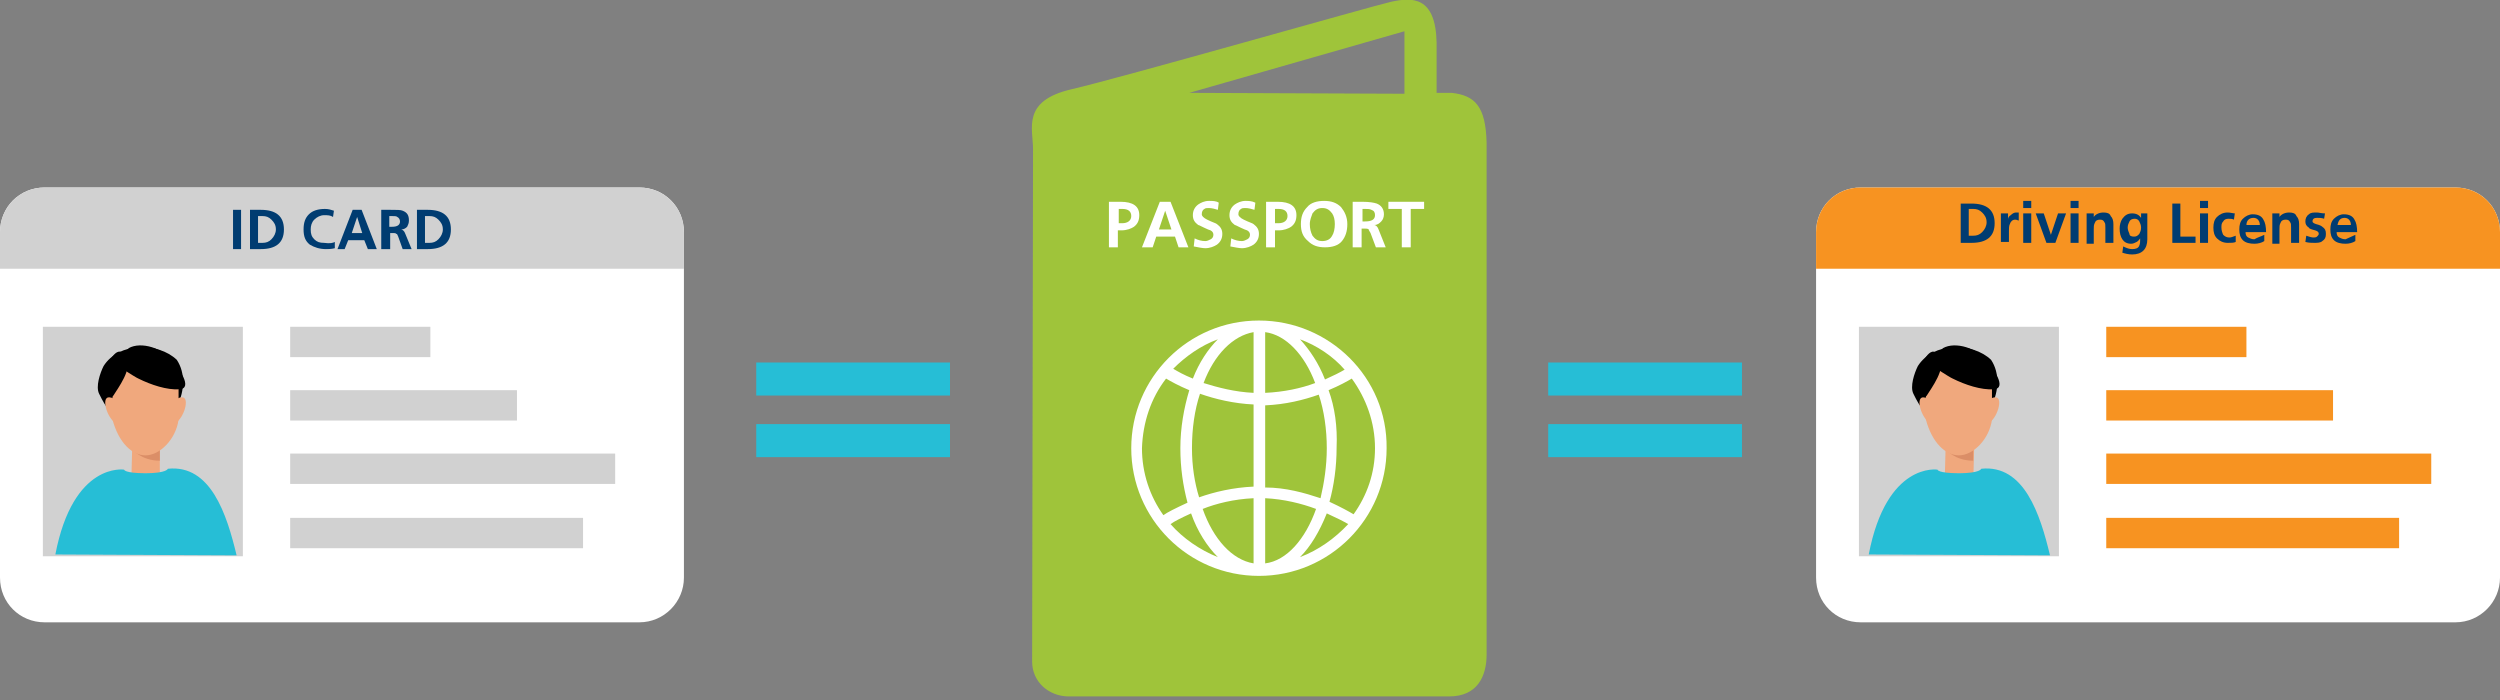 <svg width="300" height="84" viewBox="0 0 300 84" fill="none" xmlns="http://www.w3.org/2000/svg">
<rect x="0" y="0" width="300" height="84" fill="#808080" stroke="none"/>
<g clip-path="url(#clip0)">
<path d="M178.393 17.143C178.286 12.75 177 11.464 174.214 11.143C172.5 11.143 172.393 11.143 172.393 11.143C172.393 11.143 172.393 9.321 172.393 5.143C172.286 -0.536 169.393 -0.321 166.929 0.214C164.571 0.75 134.571 9.321 128.571 10.714C122.571 12.107 123.964 15.428 123.964 17.893C123.964 17.893 123.857 76.928 123.857 79.393C123.857 81.857 125.893 83.571 128.25 83.571C130.607 83.571 170.464 83.571 173.893 83.571C177.321 83.571 178.393 81.107 178.393 78.536C178.393 75.964 178.393 21.536 178.393 17.143ZM168.536 11.25L142.714 11.143L168.536 3.75V11.25Z" fill="#9FC43A"/>
<path d="M151.071 38.464C142.607 38.464 135.75 45.322 135.75 53.786C135.75 62.25 142.607 69.107 151.071 69.107C159.536 69.107 166.393 62.25 166.393 53.786C166.5 45.322 159.536 38.464 151.071 38.464ZM143.036 53.786C143.036 51.429 143.357 49.179 144 47.25C145.821 47.893 148.071 48.429 150.429 48.536V58.393C147.964 58.5 145.714 59.036 143.893 59.679C143.357 57.964 143.036 55.929 143.036 53.786ZM151.821 39.857C154.286 40.179 156.536 42.536 157.821 45.964C156.107 46.607 154.071 47.036 151.821 47.143V39.857ZM150.429 39.857V47.143C148.179 47.036 146.143 46.5 144.429 45.964C145.714 42.536 147.964 40.286 150.429 39.857ZM150.429 59.786V67.607C147.857 67.179 145.607 64.714 144.321 61.072C145.929 60.429 148.071 59.893 150.429 59.786ZM151.821 67.607V59.786C154.071 59.893 156.214 60.429 157.929 61.072C156.643 64.714 154.393 67.286 151.821 67.607ZM151.821 58.5V48.643C154.286 48.536 156.429 48 158.25 47.357C158.893 49.286 159.214 51.536 159.214 53.786C159.214 55.929 158.893 57.964 158.464 59.786C156.536 59.143 154.286 58.5 151.821 58.5ZM159.429 46.822C160.714 46.286 161.679 45.75 162.214 45.429C163.929 47.786 165 50.679 165 53.786C165 56.786 164.036 59.464 162.429 61.714C161.893 61.393 160.929 60.857 159.536 60.214C160.071 58.286 160.393 56.036 160.393 53.679C160.5 51.214 160.179 48.857 159.429 46.822ZM161.357 44.357C160.821 44.679 159.964 45.107 159 45.536C158.25 43.607 157.179 42 156 40.714C158.036 41.464 159.964 42.75 161.357 44.357ZM146.143 40.714C144.964 41.893 143.893 43.5 143.143 45.429C142.071 45 141.321 44.572 140.786 44.25C142.286 42.75 144.107 41.464 146.143 40.714ZM139.929 45.429C140.464 45.75 141.429 46.286 142.714 46.822C142.071 48.964 141.643 51.322 141.643 53.786C141.643 56.143 141.964 58.286 142.5 60.322C141.107 60.964 140.036 61.5 139.607 61.822C138 59.572 137.036 56.786 137.036 53.786C137.143 50.679 138.107 47.786 139.929 45.429ZM140.464 62.893C140.893 62.572 141.75 62.143 142.929 61.607C143.679 63.75 144.857 65.572 146.143 66.857C144 66 141.964 64.607 140.464 62.893ZM156 66.857C157.286 65.572 158.357 63.75 159.214 61.607C160.393 62.143 161.25 62.572 161.786 62.893C160.179 64.607 158.25 66 156 66.857Z" fill="white"/>
<path d="M133.071 29.679V24.214H134.464C135.964 24.214 136.714 24.75 136.714 25.822C136.714 26.464 136.5 26.893 136.071 27.214C135.75 27.429 135.214 27.643 134.571 27.643H134.143V29.679H133.071ZM134.25 25.072V26.786H134.678C135.321 26.786 135.75 26.464 135.75 25.929C135.75 25.393 135.428 25.072 134.678 25.072H134.25Z" fill="white"/>
<path d="M137.035 29.679L139.178 24.214H140.464L142.607 29.679H141.428L140.999 28.393H138.749L138.321 29.679H137.035ZM140.571 27.536L139.821 25.286L139.071 27.536H140.571Z" fill="white"/>
<path d="M146.25 24.322L146.143 25.179C145.821 25.072 145.393 24.964 145.071 24.964C144.857 24.964 144.643 24.964 144.535 25.072C144.321 25.179 144.214 25.393 144.214 25.714C144.214 25.929 144.428 26.143 144.857 26.357C145.5 26.679 145.928 26.786 146.035 26.893C146.464 27.214 146.678 27.536 146.678 28.072C146.678 28.607 146.464 29.036 146.035 29.357C145.714 29.572 145.178 29.786 144.643 29.786C144.321 29.786 143.785 29.679 143.25 29.572L143.357 28.607C143.785 28.822 144.214 28.929 144.643 28.929C144.857 28.929 145.071 28.822 145.285 28.714C145.5 28.607 145.607 28.393 145.607 28.179C145.607 27.857 145.393 27.643 144.964 27.536C144.214 27.214 143.893 27 143.785 27C143.357 26.679 143.143 26.357 143.143 25.822C143.143 25.286 143.357 24.857 143.785 24.536C144.107 24.322 144.535 24.107 145.071 24.107C145.5 24.107 145.928 24.107 146.25 24.322Z" fill="white"/>
<path d="M150.642 24.322L150.535 25.179C150.214 25.072 149.785 24.964 149.464 24.964C149.249 24.964 149.035 24.964 148.928 25.072C148.714 25.179 148.607 25.393 148.607 25.714C148.607 25.929 148.821 26.143 149.249 26.357C149.892 26.679 150.321 26.786 150.428 26.893C150.857 27.214 151.071 27.536 151.071 28.072C151.071 28.607 150.857 29.036 150.428 29.357C150.107 29.572 149.571 29.786 149.035 29.786C148.714 29.786 148.178 29.679 147.642 29.572L147.749 28.607C148.178 28.822 148.607 28.929 149.035 28.929C149.249 28.929 149.464 28.822 149.678 28.714C149.892 28.607 149.999 28.393 149.999 28.179C149.999 27.857 149.785 27.643 149.357 27.536C148.607 27.214 148.285 27 148.178 27C147.749 26.679 147.535 26.357 147.535 25.822C147.535 25.286 147.749 24.857 148.178 24.536C148.499 24.322 148.928 24.107 149.464 24.107C149.785 24.107 150.214 24.107 150.642 24.322Z" fill="white"/>
<path d="M151.929 29.679V24.214H153.322C154.822 24.214 155.572 24.75 155.572 25.822C155.572 26.464 155.357 26.893 154.929 27.214C154.607 27.429 154.072 27.643 153.429 27.643H153V29.679H151.929ZM153 25.072V26.786H153.429C154.072 26.786 154.5 26.464 154.5 25.929C154.5 25.393 154.179 25.072 153.429 25.072H153Z" fill="white"/>
<path d="M156.107 26.893C156.107 26.036 156.322 25.393 156.857 24.857C157.286 24.322 158.036 24.107 158.893 24.107C159.75 24.107 160.393 24.322 160.929 24.857C161.357 25.393 161.679 26.036 161.679 26.893C161.679 27.75 161.465 28.393 161.036 28.929C160.607 29.464 159.857 29.679 159 29.679C158.143 29.679 157.5 29.464 156.965 28.929C156.322 28.393 156.107 27.75 156.107 26.893ZM157.179 26.893C157.179 27.429 157.286 27.857 157.5 28.286C157.822 28.714 158.143 28.929 158.679 28.929C159.215 28.929 159.643 28.714 159.857 28.286C160.072 27.964 160.179 27.429 160.179 26.893C160.179 26.357 160.072 25.929 159.857 25.607C159.536 25.179 159.215 24.964 158.679 24.964C158.143 24.964 157.822 25.179 157.5 25.607C157.393 25.929 157.179 26.357 157.179 26.893Z" fill="white"/>
<path d="M162.321 29.679V24.214H163.5C164.357 24.214 164.893 24.322 165.214 24.429C165.75 24.643 166.071 25.072 166.071 25.714C166.071 26.036 165.964 26.357 165.75 26.572C165.536 26.786 165.321 27 164.893 27C165.107 27 165.321 27.214 165.428 27.536L166.286 29.679H165.107L164.464 27.964C164.357 27.75 164.25 27.643 164.25 27.536C164.143 27.429 163.928 27.429 163.714 27.429H163.393V29.679H162.321ZM163.5 25.072V26.572H163.821C164.571 26.572 165 26.357 165 25.822C165 25.5 164.893 25.286 164.571 25.179C164.357 25.072 164.143 25.072 163.821 25.072H163.5Z" fill="white"/>
<path d="M168.215 29.679V25.072H166.607V24.214H170.893V25.072H169.286V29.679H168.215Z" fill="white"/>
<path d="M76.714 74.679H5.357C2.357 74.679 0 72.321 0 69.321V27.857C0 24.857 2.357 22.5 5.357 22.5H76.714C79.714 22.5 82.071 24.857 82.071 27.857V69.321C82.071 72.214 79.714 74.679 76.714 74.679Z" fill="white"/>
<path d="M82.071 32.25H0V27.857C0 24.857 2.357 22.5 5.357 22.5H76.714C79.714 22.5 82.071 24.857 82.071 27.857V32.25Z" fill="#D1D1D1"/>
<path d="M29.143 39.214H5.143V66.75H29.143V39.214Z" fill="#D1D1D1"/>
<path d="M11.893 47.25C11.464 46.393 12 44.786 12.429 43.928C14.25 41.036 18.964 41.036 21.214 43.178C23.357 46.393 20.572 51.857 17.464 50.893C14.25 49.821 13.607 50.786 11.893 47.25Z" fill="black"/>
<path d="M15.75 58.071H19.179V53.893H15.857L15.75 58.071Z" fill="#F0A87D"/>
<path d="M15.857 53.893C15.857 53.893 16.929 55.286 19.179 55.286V53.893H15.857Z" fill="#DB8E67"/>
<path d="M20.679 48.857C20.679 48.857 20.893 47.678 21.858 47.678C22.822 47.678 22.072 50.25 21 50.786C20.358 51 20.679 48.857 20.679 48.857Z" fill="#F0A87D"/>
<path d="M14.25 48.857C14.25 48.857 14.036 47.678 13.072 47.678C12.107 47.678 12.857 50.25 13.929 50.786C14.572 51 14.25 48.857 14.25 48.857Z" fill="#F0A87D"/>
<path d="M17.464 54.643C15.857 54.643 14.25 53.143 13.5 50.357V46.714C13.5 44.357 15.321 42.428 17.464 42.428C19.607 42.428 21.429 44.357 21.429 46.714V50.357C21.107 52.714 19.179 54.643 17.464 54.643Z" fill="#F0A87D"/>
<path d="M12.75 58.5V58.286L23.036 58.714C23.036 58.714 21.857 57.536 20.25 57.428C19.714 57.321 18.536 56.786 18 56.786C16.179 56.786 14.25 57.428 12.75 58.5Z" fill="#FFC0BE"/>
<path d="M13.179 43.286C13.179 43.286 16.286 45.321 16.607 45.428C18.107 46.178 20.036 46.821 21.536 46.714C23.25 46.607 21.322 44.036 20.786 43.393C19.607 41.786 16.929 40.928 15.429 41.786C15.536 42 13.179 43.286 13.179 43.286Z" fill="black"/>
<path d="M14.786 42.429L15.108 43.071C15.965 44.143 14.143 46.607 13.608 47.464C12.965 48.321 12.536 46.286 12.536 45.429C12.536 44.25 13.822 41.357 14.786 42.429Z" fill="black"/>
<path d="M28.393 66.643C27.214 61.714 25.285 55.714 20.143 56.25C20.143 56.25 20.035 56.786 17.464 56.786C14.893 56.786 14.893 56.357 14.893 56.357C14.893 56.357 8.785 55.393 6.643 66.536L28.393 66.643Z" fill="#26BED6"/>
<path d="M51.643 39.214H34.821V42.857H51.643V39.214Z" fill="#D1D1D1"/>
<path d="M62.036 46.822H34.821V50.464H62.036V46.822Z" fill="#D1D1D1"/>
<path d="M73.821 54.428H34.821V58.071H73.821V54.428Z" fill="#D1D1D1"/>
<path d="M69.964 62.143H34.821V65.786H69.964V62.143Z" fill="#D1D1D1"/>
<path d="M27.964 29.893V25.179H28.928V29.893H27.964Z" fill="#003C71"/>
<path d="M30 29.893V25.179H31.286C33.107 25.179 34.071 25.929 34.071 27.536C34.071 29.143 33.107 29.893 31.286 29.893H30ZM30.964 25.929V29.143H31.5C31.929 29.143 32.25 29.036 32.571 28.714C32.893 28.393 33.107 27.964 33.107 27.536C33.107 27 32.893 26.679 32.571 26.357C32.25 26.036 31.929 25.929 31.5 25.929H30.964Z" fill="#003C71"/>
<path d="M40.178 29.036V29.786C39.749 29.893 39.428 29.893 39.106 29.893C38.356 29.893 37.713 29.679 37.178 29.357C36.642 28.929 36.428 28.393 36.428 27.536C36.428 26.679 36.642 26.143 37.071 25.714C37.499 25.286 38.142 25.072 38.999 25.072C39.428 25.072 39.749 25.179 40.071 25.286L39.963 26.036C39.642 25.822 39.321 25.822 38.892 25.822C38.463 25.822 38.035 26.036 37.713 26.357C37.392 26.679 37.285 27.107 37.285 27.536C37.285 28.072 37.392 28.393 37.713 28.714C38.035 29.036 38.356 29.143 38.892 29.143C39.642 29.25 39.963 29.143 40.178 29.036Z" fill="#003C71"/>
<path d="M40.5 29.893L42.321 25.179H43.393L45.214 29.893H44.143L43.714 28.822H41.786L41.357 29.893H40.5ZM43.5 28.072L42.857 26.036L42.214 27.964H43.5V28.072Z" fill="#003C71"/>
<path d="M45.75 29.893V25.179H46.821C47.571 25.179 48.107 25.179 48.321 25.286C48.857 25.5 49.071 25.822 49.071 26.464C49.071 26.786 48.964 27 48.857 27.214C48.643 27.429 48.429 27.536 48.107 27.536C48.321 27.536 48.536 27.75 48.643 28.072L49.393 29.893H48.321L47.786 28.393C47.679 28.179 47.679 28.072 47.571 28.072C47.464 27.964 47.357 27.964 47.143 27.964H46.821V29.893H45.75ZM46.714 25.929V27.214H47.036C47.679 27.214 48 27 48 26.572C48 26.357 47.893 26.143 47.679 26.036C47.571 25.929 47.357 25.929 47.036 25.929H46.714Z" fill="#003C71"/>
<path d="M50.035 29.893V25.179H51.321C53.142 25.179 54.107 25.929 54.107 27.536C54.107 29.143 53.142 29.893 51.321 29.893H50.035ZM50.999 25.929V29.143H51.535C51.964 29.143 52.285 29.036 52.607 28.714C52.928 28.393 53.142 27.964 53.142 27.536C53.142 27 52.928 26.679 52.607 26.357C52.285 26.036 51.964 25.929 51.535 25.929H50.999Z" fill="#003C71"/>
<path d="M294.643 74.679H223.286C220.286 74.679 217.929 72.321 217.929 69.321V27.857C217.929 24.857 220.286 22.5 223.286 22.5H294.643C297.643 22.5 300 24.857 300 27.857V69.321C300 72.214 297.643 74.679 294.643 74.679Z" fill="white"/>
<path d="M300 32.25H217.929V27.857C217.929 24.857 220.286 22.5 223.286 22.5H294.643C297.643 22.5 300 24.857 300 27.857V32.25Z" fill="#F79321"/>
<path d="M247.071 39.214H223.071V66.75H247.071V39.214Z" fill="#D1D1D1"/>
<path d="M229.607 47.25C229.178 46.393 229.714 44.786 230.142 43.928C231.964 41.036 236.678 41.036 238.928 43.178C241.071 46.393 238.285 51.857 235.178 50.893C231.964 49.821 231.321 50.786 229.607 47.25Z" fill="black"/>
<path d="M233.357 58.071H236.786L236.893 53.893H233.465L233.357 58.071Z" fill="#F0A87D"/>
<path d="M233.464 53.893C233.464 53.893 234.535 55.286 236.785 55.286V53.893H233.464Z" fill="#DB8E67"/>
<path d="M238.285 48.857C238.285 48.857 238.5 47.678 239.464 47.678C240.428 47.678 239.678 50.25 238.607 50.786C237.964 51 238.285 48.857 238.285 48.857Z" fill="#F0A87D"/>
<path d="M231.964 48.857C231.964 48.857 231.75 47.678 230.786 47.678C229.821 47.678 230.571 50.25 231.643 50.786C232.286 51 231.964 48.857 231.964 48.857Z" fill="#F0A87D"/>
<path d="M235.072 54.643C233.465 54.643 231.857 53.143 231.107 50.357V46.714C231.107 44.357 232.929 42.428 235.072 42.428C237.215 42.428 239.036 44.357 239.036 46.714V50.357C238.715 52.714 236.786 54.643 235.072 54.643Z" fill="#F0A87D"/>
<path d="M230.357 58.5V58.286L240.643 58.714C240.643 58.714 239.465 57.536 237.857 57.428C237.322 57.321 236.143 56.786 235.607 56.786C233.786 56.786 231.965 57.428 230.357 58.5Z" fill="#FFC0BE"/>
<path d="M230.893 43.286C230.893 43.286 234 45.321 234.321 45.428C235.821 46.178 237.75 46.821 239.25 46.714C240.964 46.607 239.035 44.036 238.5 43.393C237.321 41.786 234.643 40.928 233.143 41.786C233.143 42 230.893 43.286 230.893 43.286Z" fill="black"/>
<path d="M232.393 42.429L232.714 43.071C233.571 44.143 231.75 46.607 231.214 47.464C230.571 48.321 230.143 46.286 230.143 45.429C230.143 44.25 231.535 41.357 232.393 42.429Z" fill="black"/>
<path d="M246 66.643C244.821 61.714 242.893 55.714 237.75 56.25C237.75 56.25 237.643 56.786 235.071 56.786C232.5 56.786 232.5 56.357 232.5 56.357C232.5 56.357 226.393 55.393 224.25 66.536L246 66.643Z" fill="#26BED6"/>
<path d="M269.571 39.214H252.75V42.857H269.571V39.214Z" fill="#F79321"/>
<path d="M279.964 46.822H252.75V50.464H279.964V46.822Z" fill="#F79321"/>
<path d="M291.75 54.428H252.75V58.071H291.75V54.428Z" fill="#F79321"/>
<path d="M287.893 62.143H252.75V65.786H287.893V62.143Z" fill="#F79321"/>
<path d="M235.286 29.143V24.429H236.572C238.393 24.429 239.358 25.179 239.358 26.786C239.358 28.393 238.393 29.143 236.572 29.143H235.286ZM236.25 25.072V28.286H236.786C237.215 28.286 237.536 28.179 237.858 27.857C238.179 27.536 238.393 27.107 238.393 26.679C238.393 26.143 238.179 25.822 237.858 25.5C237.536 25.179 237.215 25.072 236.786 25.072H236.25Z" fill="#003C71"/>
<path d="M240.107 29.143V25.607H240.965V26.357C240.965 26.143 241.072 25.929 241.286 25.821C241.5 25.607 241.715 25.5 241.929 25.5C242.036 25.5 242.143 25.5 242.25 25.5V26.464C242.143 26.464 242.036 26.357 241.822 26.357C241.5 26.357 241.286 26.571 241.179 26.893C241.072 27.107 241.072 27.429 241.072 27.75V29.036H240.107V29.143Z" fill="#003C71"/>
<path d="M242.786 24.964V24.107H243.75V24.964H242.786ZM242.786 29.143V25.607H243.75V29.143H242.786Z" fill="#003C71"/>
<path d="M245.572 29.143L244.286 25.607H245.25L246.108 28.179L246.965 25.607H247.929L246.643 29.143H245.572Z" fill="#003C71"/>
<path d="M248.465 24.964V24.107H249.429V24.964H248.465ZM248.465 29.143V25.607H249.429V29.143H248.465Z" fill="#003C71"/>
<path d="M250.394 29.143V25.607H251.251V26.036C251.465 25.714 251.894 25.5 252.429 25.5C252.858 25.5 253.179 25.607 253.286 25.929C253.501 26.143 253.608 26.464 253.608 26.893V29.143H252.644V27.321C252.644 27 252.644 26.786 252.536 26.679C252.429 26.464 252.322 26.357 252.001 26.357C251.679 26.357 251.465 26.464 251.358 26.786C251.251 27 251.251 27.214 251.251 27.536V29.25H250.394V29.143Z" fill="#003C71"/>
<path d="M256.822 25.607H257.679V28.714C257.679 29.893 257.036 30.536 255.857 30.536C255.429 30.536 255 30.429 254.679 30.322L254.786 29.572C255.215 29.786 255.536 29.893 255.857 29.893C256.286 29.893 256.607 29.786 256.715 29.464C256.822 29.25 256.822 28.929 256.822 28.607C256.715 28.714 256.607 28.929 256.393 29.036C256.179 29.143 255.965 29.25 255.75 29.25C255.215 29.25 254.893 29.036 254.679 28.714C254.465 28.393 254.357 27.964 254.357 27.429C254.357 27 254.465 26.572 254.679 26.25C255 25.822 255.322 25.607 255.857 25.607C256.393 25.607 256.715 25.822 256.929 26.143V25.607H256.822ZM256.072 28.393C256.393 28.393 256.5 28.286 256.715 28.072C256.822 27.857 256.929 27.643 256.929 27.322C256.929 27 256.822 26.786 256.715 26.572C256.607 26.357 256.393 26.25 256.179 26.25C255.857 26.25 255.643 26.357 255.536 26.572C255.429 26.786 255.322 27 255.322 27.322C255.322 27.536 255.429 27.857 255.536 28.072C255.536 28.286 255.75 28.393 256.072 28.393Z" fill="#003C71"/>
<path d="M260.679 29.143V24.429H261.643V28.393H263.464V29.143H260.679Z" fill="#003C71"/>
<path d="M264 24.964V24.107H264.964V24.964H264ZM264 29.143V25.607H264.964V29.143H264Z" fill="#003C71"/>
<path d="M268.179 25.607L268.072 26.357C267.857 26.25 267.643 26.25 267.429 26.25C267.107 26.25 266.893 26.357 266.786 26.571C266.572 26.786 266.572 27 266.572 27.321C266.572 27.643 266.679 27.964 266.786 28.179C267 28.393 267.215 28.5 267.536 28.5C267.75 28.5 267.965 28.393 268.286 28.286V29.036C268.072 29.143 267.75 29.143 267.322 29.143C266.786 29.143 266.357 28.929 266.036 28.607C265.715 28.286 265.607 27.857 265.607 27.321C265.607 26.786 265.715 26.357 266.036 26.036C266.357 25.714 266.786 25.5 267.322 25.5C267.643 25.5 267.965 25.607 268.179 25.607Z" fill="#003C71"/>
<path d="M271.715 28.179V28.929C271.393 29.143 270.965 29.25 270.536 29.25C270.001 29.25 269.465 29.143 269.143 28.822C268.822 28.5 268.715 28.072 268.715 27.536C268.715 27 268.822 26.572 269.143 26.25C269.465 25.929 269.893 25.714 270.322 25.714C270.965 25.714 271.393 25.929 271.608 26.357C271.822 26.679 271.929 27.214 271.929 27.857H269.465C269.465 28.179 269.572 28.393 269.786 28.5C270.001 28.607 270.215 28.714 270.536 28.714C270.858 28.5 271.286 28.393 271.715 28.179ZM269.572 27H271.179C271.179 26.464 270.858 26.143 270.429 26.143C269.893 26.143 269.572 26.464 269.572 27Z" fill="#003C71"/>
<path d="M272.679 29.143V25.607H273.536V26.036C273.75 25.714 274.179 25.5 274.714 25.5C275.143 25.5 275.464 25.607 275.572 25.929C275.786 26.143 275.893 26.464 275.893 26.893V29.143H274.929V27.321C274.929 27 274.929 26.786 274.822 26.679C274.714 26.464 274.607 26.357 274.286 26.357C273.964 26.357 273.75 26.464 273.643 26.786C273.536 27 273.536 27.214 273.536 27.536V29.25H272.679V29.143Z" fill="#003C71"/>
<path d="M279.001 25.607L278.894 26.25C278.572 26.143 278.358 26.143 278.036 26.143C277.715 26.143 277.501 26.25 277.501 26.571C277.501 26.679 277.608 26.786 277.929 26.893C278.358 27 278.572 27.107 278.679 27.214C279.001 27.429 279.108 27.643 279.108 28.071C279.108 28.5 279.001 28.714 278.679 28.929C278.465 29.143 278.036 29.143 277.715 29.143C277.394 29.143 277.072 29.143 276.644 29.036L276.751 28.286C277.072 28.393 277.394 28.5 277.608 28.5C277.715 28.5 277.929 28.5 278.036 28.393C278.144 28.286 278.251 28.179 278.251 28.071C278.251 27.857 278.144 27.75 277.822 27.643C277.394 27.536 277.072 27.429 277.072 27.321C276.751 27.107 276.644 26.893 276.644 26.571C276.644 26.25 276.751 25.929 277.072 25.714C277.286 25.5 277.608 25.5 278.036 25.5C278.251 25.5 278.572 25.607 279.001 25.607Z" fill="#003C71"/>
<path d="M282.644 28.179V28.929C282.322 29.143 281.894 29.25 281.465 29.25C280.929 29.25 280.394 29.143 280.072 28.822C279.751 28.5 279.644 28.072 279.644 27.536C279.644 27 279.751 26.572 280.072 26.25C280.394 25.929 280.822 25.714 281.251 25.714C281.894 25.714 282.322 25.929 282.536 26.357C282.751 26.679 282.858 27.214 282.858 27.857H280.394C280.394 28.179 280.501 28.393 280.715 28.5C280.929 28.607 281.144 28.714 281.465 28.714C281.894 28.5 282.215 28.393 282.644 28.179ZM280.501 27H282.108C282.108 26.464 281.786 26.143 281.358 26.143C280.822 26.143 280.608 26.464 280.501 27Z" fill="#003C71"/>
<path d="M114 43.5H90.75V47.464H114V43.5Z" fill="#26BED6"/>
<path d="M114 50.893H90.75V54.857H114V50.893Z" fill="#26BED6"/>
<path d="M209.036 43.5H185.786V47.464H209.036V43.5Z" fill="#26BED6"/>
<path d="M209.036 50.893H185.786V54.857H209.036V50.893Z" fill="#26BED6"/>
</g>
<defs>
<clipPath id="clip0">
<rect width="300" height="83.571" fill="white"/>
</clipPath>
</defs>
</svg>
